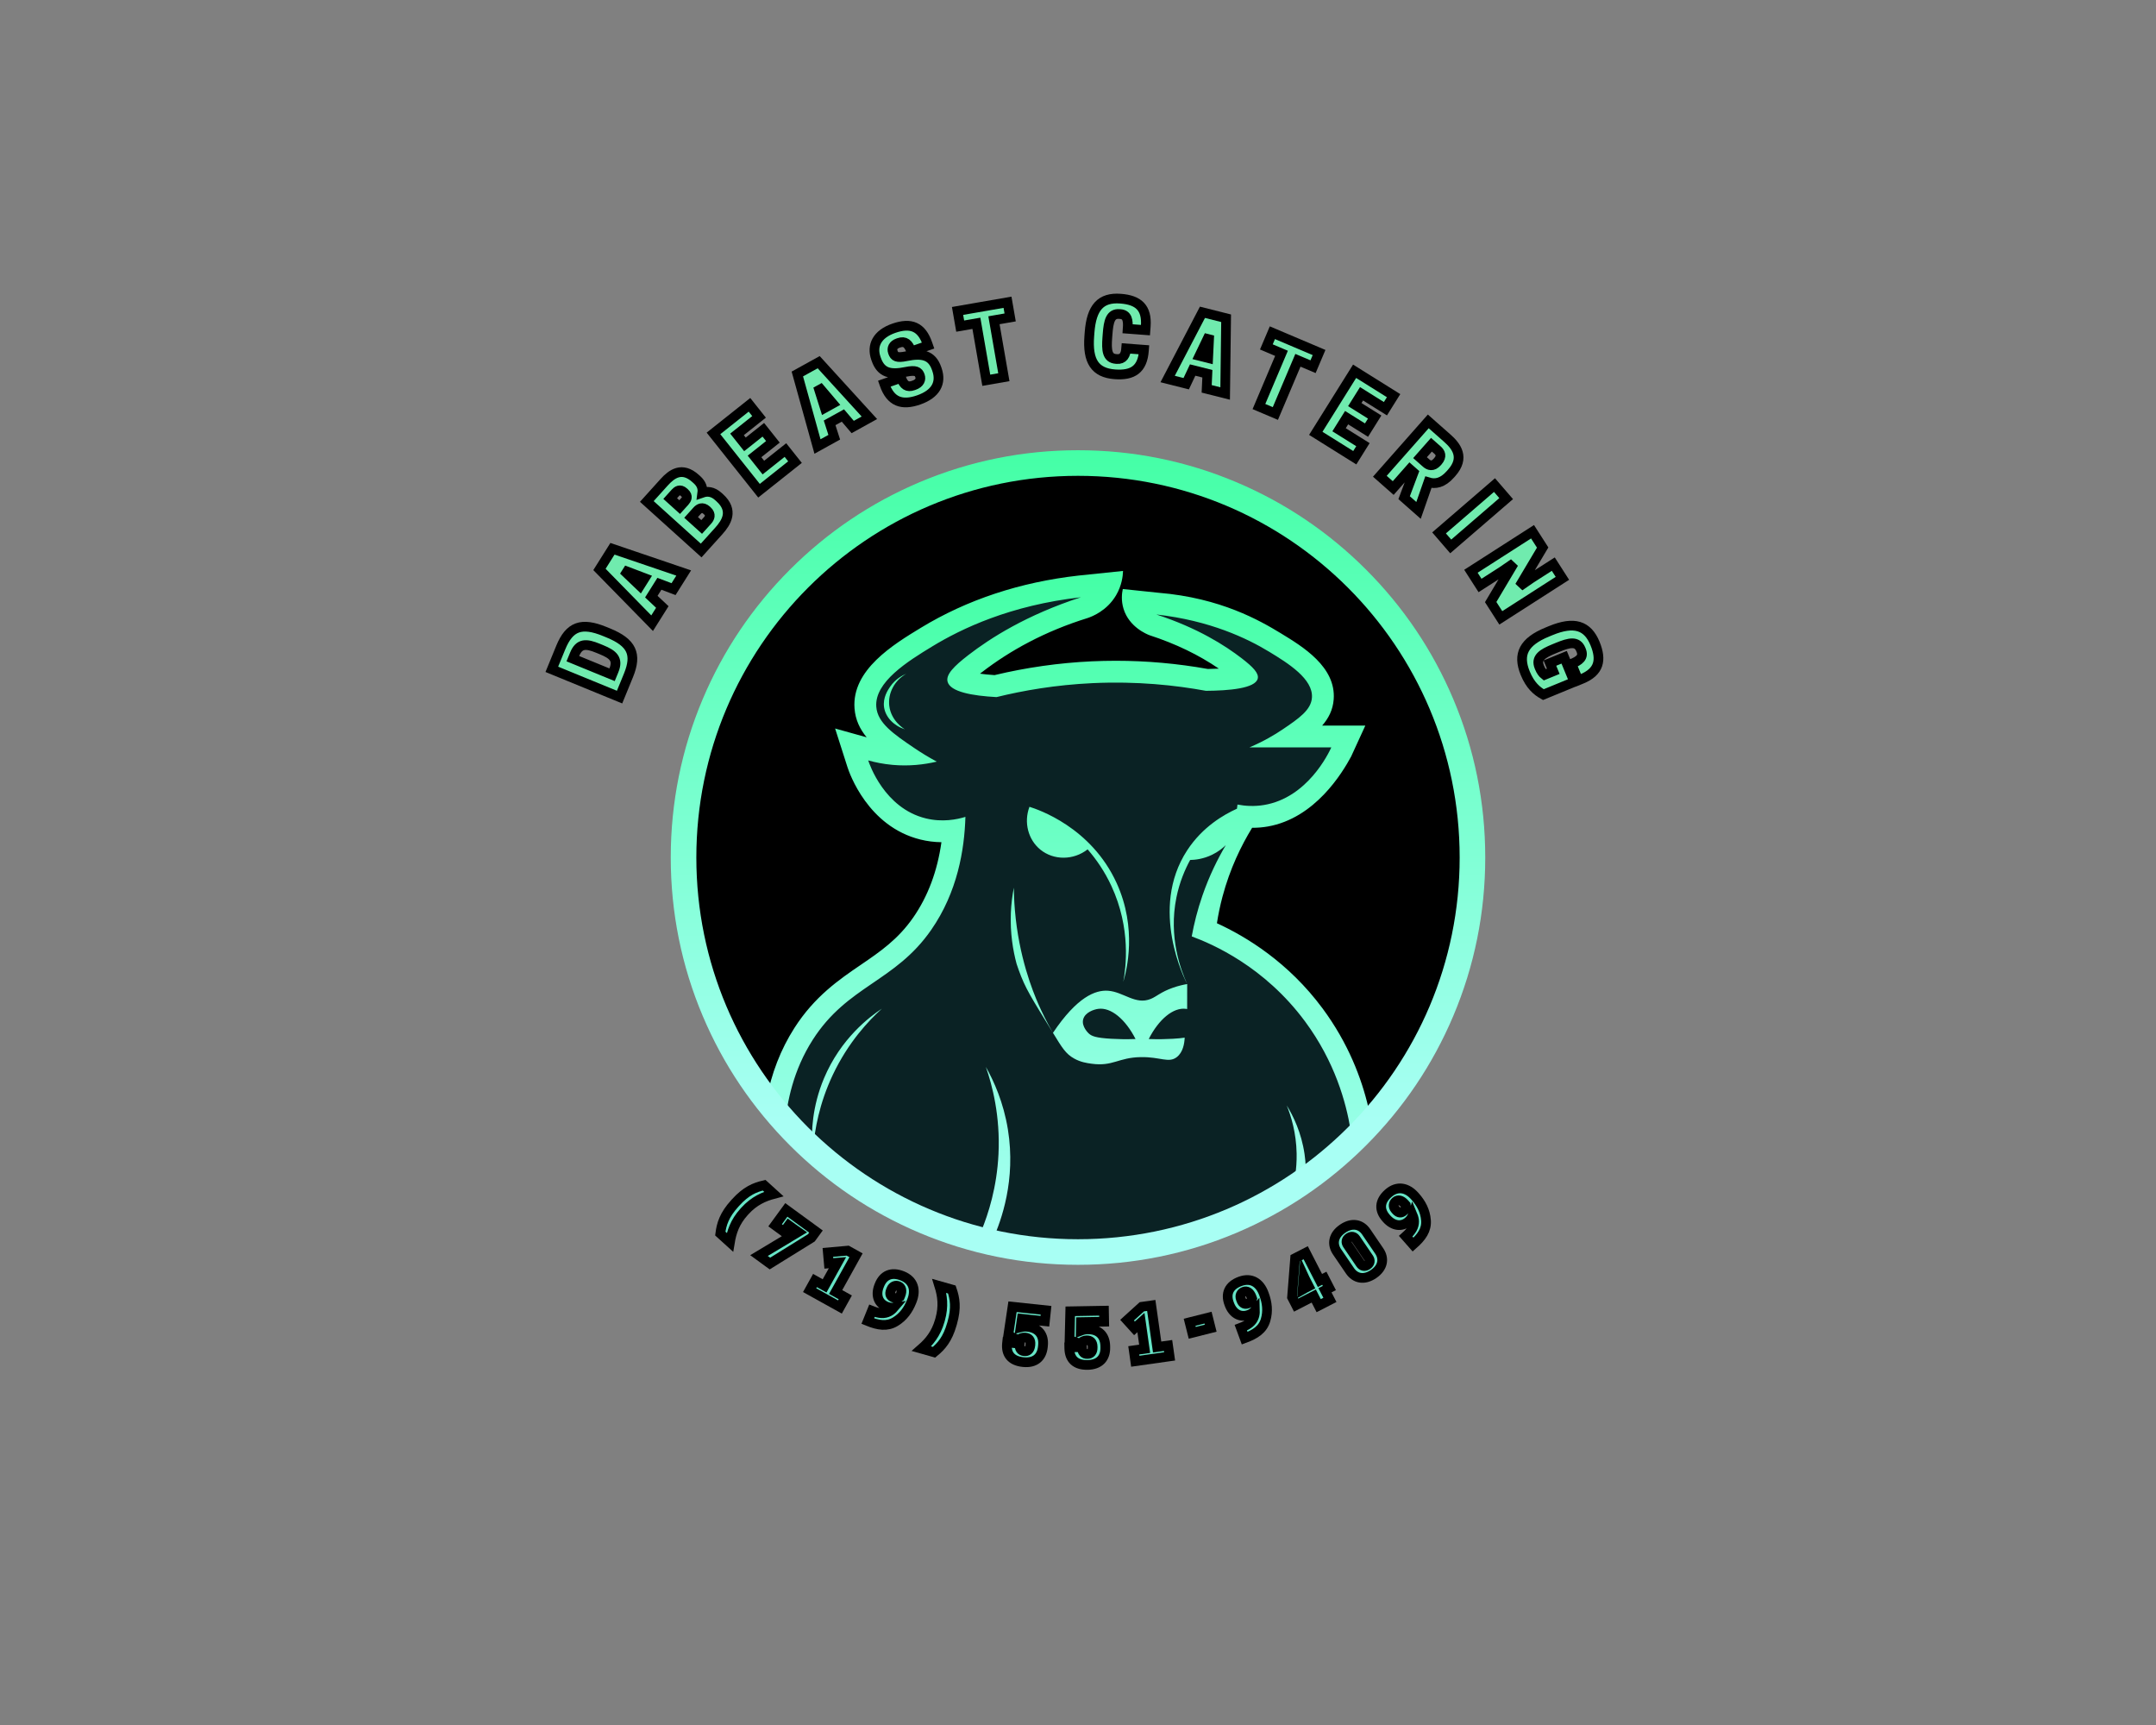 <?xml version="1.0" encoding="UTF-8" standalone="no" ?>
<!DOCTYPE svg PUBLIC "-//W3C//DTD SVG 1.1//EN" "http://www.w3.org/Graphics/SVG/1.1/DTD/svg11.dtd">
<svg xmlns="http://www.w3.org/2000/svg" xmlns:xlink="http://www.w3.org/1999/xlink" version="1.1" width="1280" height="1024" viewBox="0 0 1280 1024" xml:space="preserve">
<rect x="0" y="0" width="1280" height="1024" fill="#808080" stroke="none"/>
<desc>Created with Fabric.js 5.3.0</desc>
<defs>
</defs>
<g transform="matrix(1 0 0 1 640 512)" id="background-logo"  >
<rect style="stroke: none; stroke-width: 0; stroke-dasharray: none; stroke-linecap: butt; stroke-dashoffset: 0; stroke-linejoin: miter; stroke-miterlimit: 4; fill: rgb(255,255,255); fill-opacity: 0; fill-rule: nonzero; opacity: 1;"  paint-order="stroke"  x="-640" y="-512" rx="0" ry="0" width="1280" height="1024" />
</g>
<g transform="matrix(1.921 0 0 1.921 640 509.046)" id="logo-logo"  >
<g style=""  paint-order="stroke"   >
		<g transform="matrix(0.707 0 0 0.707 0 -18.749)"  >
<path style="stroke: none; stroke-width: 1; stroke-dasharray: none; stroke-linecap: butt; stroke-dashoffset: 0; stroke-linejoin: miter; stroke-miterlimit: 4; fill: rgb(0,0,0); fill-rule: nonzero; opacity: 1;"  paint-order="stroke"  transform=" translate(-536.556, -490.762)" d="M 411.043 602.277 C 416.527 592.375 423.223 586.279 435.298 575.468 C 448.083 564.022 451.83 562.706 457.596 557.34 C 466.47 549.082 476.846 534.282 480.574 505.766 C 473.663 506.788 468.402 505.672 465.085 504.574 C 451 499.913 440.977 485.327 438.362 467.298 C 443.298 468.206 448.234 469.113 453.17 470.021 C 450.697 467.43 446.616 462.366 445.511 455.213 C 443.898 444.775 449.62 436.362 452.66 431.894 C 463.498 415.958 498.647 402.51 545.596 397.511 C 544.831 399.908 543.419 403.3 540.66 406.532 C 532.875 415.649 521.943 414.619 510.702 419.298 C 504.032 422.074 495.467 427.603 487.383 439.723 C 491.014 440.745 494.645 441.766 498.277 442.787 C 525.655 434.731 544.228 435.412 556.489 437.851 C 561.782 438.904 576.027 442.298 594.106 439.213 C 599.165 438.349 603.268 437.193 606.021 436.319 C 604.757 435.334 602.372 433.536 599.213 431.553 C 584.135 422.091 574.109 422.667 567.553 413.511 C 566.556 412.118 565.016 409.63 563.979 405.851 C 579.265 405.757 591.348 408.583 599.383 411.128 C 604.121 412.628 631.046 421.503 641.085 440.234 C 643.69 445.095 644.088 448.623 643.298 451.638 C 641.471 458.61 633.609 461.629 632.064 462.191 C 638.589 462.702 645.113 463.213 651.638 463.723 C 650.985 467.963 649.218 475.351 643.766 482.532 C 633.1 496.581 616.828 498.649 613.511 499 C 609.449 504.2 604.818 511.092 600.745 519.723 C 595.701 530.412 593.199 540.198 591.894 547.638 C 599.815 551.229 608.638 556.236 617.426 563.298 C 647.714 587.64 658.049 620.713 661.72 636.452 C 691.101 605.509 709.131 563.684 709.131 517.646 C 709.131 422.336 631.866 345.072 536.556 345.072 C 441.246 345.072 363.982 422.336 363.982 517.646 C 363.982 559.133 378.625 597.196 403.019 626.96 C 404.606 615.406 408.311 607.207 411.043 602.277 z" stroke-linecap="round" />
</g>
		<g transform="matrix(0.707 0 0 0.707 -3.257 18.642)"  >
<path style="stroke: none; stroke-width: 1; stroke-dasharray: none; stroke-linecap: butt; stroke-dashoffset: 0; stroke-linejoin: miter; stroke-miterlimit: 4; fill: rgb(10,34,36); fill-rule: nonzero; opacity: 1;"  paint-order="stroke"  transform=" translate(-531.952, -543.626)" d="M 402.25 630.1 C 403.511 616.731 407.682 607.418 410.675 602.015 C 416.16 592.114 422.855 586.017 434.931 575.206 C 447.716 563.76 451.463 562.444 457.229 557.079 C 466.103 548.82 476.479 534.02 480.207 505.504 C 473.296 506.526 468.035 505.41 464.718 504.313 C 450.632 499.651 440.61 485.065 437.994 467.036 C 442.931 467.944 447.867 468.852 452.803 469.76 C 450.33 467.168 446.249 462.105 445.143 454.951 C 443.531 444.514 449.253 436.1 452.292 431.632 C 463.131 415.697 498.28 402.248 545.229 397.249 C 544.463 399.646 543.052 403.038 540.292 406.27 C 532.508 415.388 521.576 414.357 510.335 419.036 C 503.665 421.812 495.1 427.342 487.016 439.462 C 490.647 440.483 494.278 441.504 497.909 442.526 C 525.287 434.469 543.86 435.15 556.122 437.589 C 561.414 438.642 575.66 442.037 593.739 438.951 C 598.798 438.088 602.901 436.931 605.654 436.057 C 604.39 435.072 602.005 433.274 598.846 431.291 C 583.768 421.829 573.742 422.406 567.186 413.249 C 566.189 411.856 564.649 409.368 563.611 405.589 C 578.898 405.495 590.981 408.321 599.016 410.866 C 603.754 412.367 630.679 421.242 640.718 439.972 C 643.323 444.833 643.721 448.361 642.931 451.377 C 641.103 458.348 633.242 461.367 631.697 461.93 C 638.221 462.44 644.746 462.951 651.271 463.462 C 650.618 467.701 648.851 475.089 643.399 482.27 C 632.733 496.319 616.461 498.387 613.143 498.738 C 609.082 503.938 604.45 510.831 600.377 519.462 C 595.333 530.151 592.831 539.936 591.526 547.377 C 599.448 550.967 608.271 555.974 617.058 563.036 C 648.214 588.076 658.26 622.358 661.654 637.504 C 651.549 647.516 609.359 687.021 543.186 689.845 C 461.507 693.33 409.53 638.102 402.25 630.1 z" stroke-linecap="round" />
</g>
		<g transform="matrix(0.707 0 0 0.707 -3.257 15.004)"  >
<linearGradient id="SVGID_10_3_1618954" gradientUnits="userSpaceOnUse" gradientTransform="matrix(1 0 0 1 400.366 392.001)"  x1="131.586" y1="0" x2="131.586" y2="292.961">
<stop offset="0%" style="stop-color:rgb(68,255,166);stop-opacity: 1"/>
<stop offset="100%" style="stop-color:rgb(168,255,244);stop-opacity: 1"/>
</linearGradient>
<path style="stroke: none; stroke-width: 1; stroke-dasharray: none; stroke-linecap: butt; stroke-dashoffset: 0; stroke-linejoin: miter; stroke-miterlimit: 4; fill: url(#SVGID_10_3_1618954); fill-rule: nonzero; opacity: 1;"  paint-order="stroke"  transform=" translate(-531.952, -538.482)" d="M 568.372 579.056 C 561.645 581.823 556.449 575.944 549.645 575.484 C 544.144 575.112 536.166 578.18 525.614 593.886 C 529.628 600.443 531.205 603.091 534.923 605.144 C 537.759 606.71 540.309 607.084 542.462 607.38 C 551.903 608.676 554.09 604.656 564.042 604.495 C 572.602 604.356 576.174 607.245 579.739 604.495 C 582.457 602.397 583.069 598.642 583.195 595.991 C 581.897 596.192 580.229 596.356 578.032 596.484 C 575.423 596.636 571.817 596.752 567.478 596.592 C 571.857 587.991 578.22 582.624 583.811 583.408 C 583.952 583.428 584.111 583.457 584.274 583.488 C 584.277 579.846 584.281 576.204 584.285 572.561 C 582.797 572.813 580.582 573.278 578.007 574.185 C 572.736 576.042 571.004 577.974 568.372 579.056 z M 551.161 596.484 C 544.241 596.081 542.534 595.323 541.256 594.157 C 541.126 594.038 537.988 591.111 538.82 587.987 C 539.642 584.901 543.53 583.668 545.382 583.408 C 550.973 582.624 557.336 587.991 561.715 596.592 C 557.376 596.752 553.77 596.636 551.161 596.484 z M 420.361 644.205 C 419.951 637.311 420.334 626.159 425.483 613.859 C 432.849 596.264 445.584 586.801 450.814 583.332 C 445.093 588.521 436.142 597.947 429.38 612.235 C 423.414 624.842 421.46 636.355 420.818 644.212 C 420.665 644.206 420.513 644.207 420.361 644.205 z M 519.335 581.546 C 520.704 584.652 522.744 588.939 525.614 593.886 C 516.124 578.386 513.549 574.597 510.596 566.308 C 510.106 564.933 509.771 563.9 509.701 563.685 C 508.182 558.021 506.846 550.426 507.212 541.494 C 507.379 537.412 507.874 533.709 508.511 530.452 C 508.532 532.724 508.624 536.126 508.969 540.239 C 510.689 560.704 516.768 575.718 519.335 581.546 z M 515.337 495.091 C 519.107 496.275 542.281 503.981 553.434 528.395 C 562.558 548.368 557.789 566.72 556.357 571.587 C 557.507 565.365 559.801 548.315 551.161 529.694 C 548.227 523.371 544.593 518.086 540.761 513.692 C 534.566 518.535 525.899 518.532 520.099 513.805 C 514.762 509.456 512.782 501.873 515.337 495.091 z M 499.477 683.857 C 499.693 683.901 499.918 683.945 500.138 683.99 C 499.662 684.177 499.186 684.362 498.712 684.553 C 498.405 684.677 498.107 684.816 497.815 684.963 C 495.852 684.594 493.898 684.189 491.95 683.754 C 492.319 682.511 492.63 681.25 492.892 679.969 C 493.371 680.105 493.855 680.246 494.33 680.377 C 497.381 672.955 501.091 661.429 501.799 646.928 C 502.615 630.205 499.082 616.816 496.278 608.771 C 499.783 614.978 503.99 624.25 505.913 636.103 C 509.506 658.26 502.945 676.041 499.477 683.857 z M 655.659 636.039 C 653.759 624.439 648.898 606.588 635.812 588.907 C 618.033 564.886 595.376 555.108 586.275 551.735 C 587.29 546.165 588.776 540.179 590.942 533.916 C 593.979 525.134 597.667 517.759 601.172 511.833 C 599.882 513.092 597.904 514.73 595.164 516.055 C 591.258 517.944 587.679 518.29 585.584 518.328 C 583.322 522.476 580.944 527.987 579.576 534.728 C 576.054 552.089 581.5 566.435 584.285 572.561 C 583.529 571.145 567.439 539.857 584.285 514.107 C 591.067 503.74 600.459 498.44 606.043 495.921 C 606.126 495.338 606.203 494.732 606.276 494.11 C 609.671 494.759 613.618 495.011 617.896 494.297 C 636.833 491.135 646.053 471.817 647.286 469.129 L 611.482 469.129 C 617.676 466.502 622.483 463.644 625.961 461.297 C 633.194 456.416 638.411 452.792 638.818 447.429 C 639.44 439.226 628.398 432.341 620.183 427.35 C 610.477 421.452 594.277 413.68 570.78 411.027 C 588.959 416.945 600.911 424.621 608.193 430.239 C 613.036 433.975 615.695 436.709 615.127 439.051 C 614.077 443.38 602.484 444.325 592.493 444.397 C 579.258 441.965 562.403 440.129 542.934 441.038 C 526.665 441.798 512.502 444.291 500.946 447.139 C 490.404 446.572 480.627 444.855 479.534 440.349 C 478.787 437.27 482.283 433.675 488.651 428.762 C 498.226 421.376 513.941 411.282 537.846 403.5 C 506.949 406.99 485.648 417.209 472.886 424.964 C 462.084 431.527 447.565 440.579 448.383 451.366 C 448.918 458.417 455.777 463.183 465.288 469.6 C 467.89 471.356 471.065 473.33 474.809 475.342 C 469.24 476.655 462.699 477.415 455.468 476.76 C 451.538 476.405 447.986 475.684 444.86 474.812 C 445.361 476.376 451.881 495.685 469.974 500.142 C 477.296 501.946 483.676 500.619 487.348 499.493 C 486.908 513.942 483.873 532.32 472.409 548.855 C 456.579 571.688 435.837 573.115 420.612 596.917 C 412.029 610.337 409.368 624.198 408.518 633.925 C 406.119 631.081 403.877 628.104 401.847 624.958 C 401.424 624.303 400.922 623.72 400.366 623.207 C 402.511 611.663 406.593 601.13 412.576 591.777 C 421.446 577.909 432.18 570.592 441.649 564.137 C 449.994 558.448 457.876 553.074 464.57 543.419 C 470.97 534.188 475.087 523.172 476.861 510.566 C 473.754 510.529 470.672 510.139 467.692 509.405 C 444.714 503.744 436.621 480.367 435.775 477.72 L 430.382 460.868 L 444.172 464.716 C 441.228 461.154 439.25 457.086 438.871 452.087 C 437.593 435.245 455.851 424.152 467.932 416.811 C 488.072 404.573 511.235 396.906 536.776 394.021 C 543.266 393.348 549.758 392.674 556.248 392.001 C 556.178 394.191 555.737 398.316 553.217 402.61 C 549.193 409.467 542.698 411.928 540.799 412.571 C 522.021 418.394 506.85 426.781 494.478 436.315 C 494.215 436.518 493.964 436.713 493.724 436.902 C 495.417 437.142 497.509 437.364 500.083 437.532 C 513.987 434.199 528.247 432.174 542.489 431.509 C 546 431.345 549.562 431.262 553.076 431.262 C 566.519 431.262 580.047 432.468 593.305 434.849 C 595.108 434.826 596.703 434.772 598.117 434.699 C 589.403 428.715 579.239 423.813 567.827 420.097 C 566.696 419.668 558.94 416.58 556.465 408.563 C 555.346 404.938 555.747 401.732 556.14 399.903 C 561.377 400.451 566.614 400.999 571.85 401.547 C 598.942 403.79 616.174 413.751 625.137 419.197 C 634.802 425.07 649.407 433.945 648.33 448.151 C 647.979 452.77 646.052 456.444 643.295 459.589 L 662.158 459.589 L 655.957 473.107 C 652.17 480.133 640.228 500.099 619.468 503.706 C 617.378 504.069 615.112 504.282 612.674 504.267 C 607.957 511.961 602.995 522.039 599.711 534.403 C 598.634 538.455 597.85 542.331 597.285 545.978 C 610.226 551.9 628.607 563.137 643.479 583.232 C 654.632 598.3 660.508 613.653 663.538 626.713 C 663.426 626.836 662.724 628.273 662.578 628.502 C 662.392 628.803 662.189 629.093 661.983 629.381 C 661.934 629.438 661.863 629.524 661.763 629.646 C 660.497 631.153 659.087 632.533 657.702 633.929 C 657.015 634.622 656.331 635.325 655.659 636.039 z M 631.519 656.154 C 631.935 653.315 632.198 650.117 632.131 646.604 C 631.958 637.509 629.686 630.245 627.801 625.603 C 630.589 630.137 634.211 637.404 635.595 646.928 C 635.872 648.83 636.029 650.643 636.105 652.364 C 634.739 653.785 633.188 655.023 631.519 656.154 z M 454.061 450.943 C 454.832 457.458 460.221 460.83 460.912 461.246 C 456.049 459.658 452.436 455.963 451.788 451.593 C 451.167 447.402 453.48 443.996 454.386 442.662 C 456.803 439.103 460.063 437.53 461.488 436.943 C 456.336 439.875 453.408 445.421 454.061 450.943 z" stroke-linecap="round" />
</g>
		<g transform="matrix(0.707 0 0 0.707 0 0)"  >
<linearGradient id="SVGID_10_3_1618955" gradientUnits="userSpaceOnUse" gradientTransform="matrix(1 0 0 1 358.535 339.249)"  x1="131.586" y1="0" x2="131.586" y2="292.961">
<stop offset="0%" style="stop-color:rgb(68,255,166);stop-opacity: 1"/>
<stop offset="100%" style="stop-color:rgb(168,255,244);stop-opacity: 1"/>
</linearGradient>
<path style="stroke: none; stroke-width: 1; stroke-dasharray: none; stroke-linecap: butt; stroke-dashoffset: 0; stroke-linejoin: miter; stroke-miterlimit: 4; fill: url(#SVGID_10_3_1618955); fill-rule: nonzero; opacity: 1;"  paint-order="stroke"  transform=" translate(-536.556, -517.269)" d="M 536.556 350.434 C 628.697 350.434 703.392 425.128 703.392 517.269 C 703.392 609.41 628.697 684.105 536.556 684.105 C 444.415 684.105 369.72 609.41 369.72 517.269 C 369.72 425.129 444.415 350.434 536.556 350.434 M 536.556 339.249 C 512.528 339.249 489.213 343.957 467.259 353.243 C 446.059 362.21 427.022 375.044 410.676 391.39 C 394.331 407.735 381.496 426.772 372.53 447.972 C 363.244 469.927 358.535 493.242 358.535 517.269 C 358.535 541.297 363.244 564.612 372.53 586.567 C 381.496 607.766 394.331 626.804 410.676 643.149 C 427.022 659.495 446.059 672.329 467.259 681.296 C 489.213 690.582 512.528 695.29 536.556 695.29 C 560.584 695.29 583.899 690.582 605.853 681.296 C 627.053 672.329 646.09 659.495 662.436 643.149 C 678.781 626.804 691.616 607.766 700.583 586.567 C 709.869 564.612 714.577 541.297 714.577 517.269 C 714.577 493.242 709.869 469.927 700.583 447.972 C 691.616 426.772 678.781 407.735 662.436 391.39 C 646.09 375.044 627.053 362.21 605.853 353.243 C 583.899 343.957 560.584 339.249 536.556 339.249 L 536.556 339.249 z" stroke-linecap="round" />
</g>
</g>
</g>
<g transform="matrix(0.729 -1.778 1.778 0.729 353.925 390.444)" id="text-logo-0"  >
<g style=""  paint-order="stroke"   >
		<g transform="matrix(1 0 0 1 0 0)" id="text-logo-0-path-0"  >
<path style="stroke: rgb(0,0,0); stroke-width: 3; stroke-dasharray: none; stroke-linecap: butt; stroke-dashoffset: 0; stroke-linejoin: miter; stroke-miterlimit: 4; fill: rgb(112,235,174); fill-rule: nonzero; opacity: 1;"  paint-order="stroke"  transform=" translate(-9.96, 11.31)" d="M 18.47 -10.73 L 18.47 -11.89 C 18.47 -19.72 15.81 -22.62 8.7 -22.62 L 1.45 -22.62 L 1.45 0 L 8.7 0 C 15.81 0 18.47 -2.9 18.47 -10.73 Z M 6.96 -4.76 L 6.96 -17.86 L 8.41 -17.86 C 12.18 -17.86 12.88 -15.81 12.88 -11.89 L 12.88 -10.73 C 12.88 -6.82 12.18 -4.76 8.41 -4.76 Z" stroke-linecap="round" />
</g>
</g>
</g>
<g transform="matrix(1.023 -1.626 1.626 1.023 378.141 343.476)" id="text-logo-1"  >
<g style=""  paint-order="stroke"   >
		<g transform="matrix(1 0 0 1 0 0)" id="text-logo-1-path-0"  >
<path style="stroke: rgb(0,0,0); stroke-width: 3; stroke-dasharray: none; stroke-linecap: butt; stroke-dashoffset: 0; stroke-linejoin: miter; stroke-miterlimit: 4; fill: rgb(112,235,174); fill-rule: nonzero; opacity: 1;"  paint-order="stroke"  transform=" translate(-9.425, 11.31)" d="M 5.66 -22.62 L 0.26 0 L 6.18 0 L 7.08 -4.58 L 11.77 -4.58 L 12.7 0 L 18.59 0 L 13.2 -22.62 Z M 9.43 -16.24 L 10.82 -9.34 L 8.03 -9.34 Z" stroke-linecap="round" />
</g>
</g>
</g>
<g transform="matrix(1.287 -1.426 1.426 1.287 410.406 300.863)" id="text-logo-2"  >
<g style=""  paint-order="stroke"   >
		<g transform="matrix(1 0 0 1 0 0)" id="text-logo-2-path-0"  >
<path style="stroke: rgb(0,0,0); stroke-width: 3; stroke-dasharray: none; stroke-linecap: butt; stroke-dashoffset: 0; stroke-linejoin: miter; stroke-miterlimit: 4; fill: rgb(112,235,174); fill-rule: nonzero; opacity: 1;"  paint-order="stroke"  transform=" translate(-9.425, 11.31)" d="M 1.45 -22.62 L 1.45 0 L 9.57 0 C 13.17 0 17.4 -0.78 17.4 -6.67 L 17.4 -7.25 C 17.4 -9.54 16.39 -10.9 14.94 -11.69 C 16.07 -12.47 16.82 -13.69 16.82 -15.6 L 16.82 -16.18 C 16.82 -21.87 12.88 -22.62 9.43 -22.62 Z M 9.71 -9.16 C 10.61 -9.16 11.83 -8.85 11.83 -7.08 L 11.83 -6.84 C 11.83 -5.08 10.61 -4.76 9.71 -4.76 L 6.96 -4.76 L 6.96 -9.16 Z M 9.34 -17.86 C 10.15 -17.86 11.25 -17.63 11.25 -16.07 L 11.25 -15.72 C 11.25 -14.15 10.15 -13.92 9.34 -13.92 L 6.96 -13.92 L 6.96 -17.86 Z" stroke-linecap="round" />
</g>
</g>
</g>
<g transform="matrix(1.504 -1.195 1.195 1.504 447.79 265.804)" id="text-logo-3"  >
<g style=""  paint-order="stroke"   >
		<g transform="matrix(1 0 0 1 0 0)" id="text-logo-3-path-0"  >
<path style="stroke: rgb(0,0,0); stroke-width: 3; stroke-dasharray: none; stroke-linecap: butt; stroke-dashoffset: 0; stroke-linejoin: miter; stroke-miterlimit: 4; fill: rgb(112,235,174); fill-rule: nonzero; opacity: 1;"  paint-order="stroke"  transform=" translate(-8.555, 11.31)" d="M 1.45 -22.62 L 1.45 0 L 15.66 0 L 15.66 -4.76 L 6.96 -4.76 L 6.96 -9.16 L 14.21 -9.16 L 14.21 -13.92 L 6.96 -13.92 L 6.96 -17.86 L 15.66 -17.86 L 15.66 -22.62 Z" stroke-linecap="round" />
</g>
</g>
</g>
<g transform="matrix(1.681 -0.93 0.93 1.681 490.223 237.52)" id="text-logo-4"  >
<g style=""  paint-order="stroke"   >
		<g transform="matrix(1 0 0 1 0 0)" id="text-logo-4-path-0"  >
<path style="stroke: rgb(0,0,0); stroke-width: 3; stroke-dasharray: none; stroke-linecap: butt; stroke-dashoffset: 0; stroke-linejoin: miter; stroke-miterlimit: 4; fill: rgb(112,235,174); fill-rule: nonzero; opacity: 1;"  paint-order="stroke"  transform=" translate(-9.425, 11.31)" d="M 5.66 -22.62 L 0.26 0 L 6.18 0 L 7.08 -4.58 L 11.77 -4.58 L 12.7 0 L 18.59 0 L 13.2 -22.62 Z M 9.43 -16.24 L 10.82 -9.34 L 8.03 -9.34 Z" stroke-linecap="round" />
</g>
</g>
</g>
<g transform="matrix(1.814 -0.633 0.633 1.814 538.025 216.137)" id="text-logo-5"  >
<g style=""  paint-order="stroke"   >
		<g transform="matrix(1 0 0 1 0 0)" id="text-logo-5-path-0"  >
<path style="stroke: rgb(0,0,0); stroke-width: 3; stroke-dasharray: none; stroke-linecap: butt; stroke-dashoffset: 0; stroke-linejoin: miter; stroke-miterlimit: 4; fill: rgb(112,235,174); fill-rule: nonzero; opacity: 1;"  paint-order="stroke"  transform=" translate(-9.28, 11.31)" d="M 8.44 -9.08 C 11.48 -8.67 12.09 -7.89 12.09 -6.58 L 12.09 -6.47 C 12.09 -5.37 11.31 -4.35 9.43 -4.35 L 9.13 -4.35 C 7.25 -4.35 6.38 -5.34 6.38 -7.83 L 0.87 -7.83 L 0.87 -7.57 C 0.87 -1.89 3.77 0.41 9.28 0.41 C 14.82 0.41 17.69 -2.18 17.69 -6.61 L 17.69 -6.93 C 17.69 -11.37 15.05 -12.93 10.12 -13.6 C 7.08 -14.01 6.61 -14.7 6.61 -16.1 L 6.61 -16.21 C 6.61 -17.37 7.4 -18.27 8.99 -18.27 L 9.28 -18.27 C 11.31 -18.27 12.04 -17.05 12.04 -14.5 L 17.55 -14.5 L 17.55 -15.11 C 17.55 -20.59 14.99 -23.03 9.28 -23.03 C 3.83 -23.03 1.02 -20.27 1.02 -16.07 L 1.02 -15.75 C 1.02 -11.31 3.51 -9.74 8.44 -9.08 Z" stroke-linecap="round" />
</g>
</g>
</g>
<g transform="matrix(1.893 -0.329 0.329 1.893 587.045 203.413)" id="text-logo-6"  >
<g style=""  paint-order="stroke"   >
		<g transform="matrix(1 0 0 1 0 0)" id="text-logo-6-path-0"  >
<path style="stroke: rgb(0,0,0); stroke-width: 3; stroke-dasharray: none; stroke-linecap: butt; stroke-dashoffset: 0; stroke-linejoin: miter; stroke-miterlimit: 4; fill: rgb(112,235,174); fill-rule: nonzero; opacity: 1;"  paint-order="stroke"  transform=" translate(-8.265, 11.31)" d="M 11.02 -17.86 L 16.1 -17.86 L 16.1 -22.62 L 0.43 -22.62 L 0.43 -17.86 L 5.51 -17.86 L 5.51 0 L 11.02 0 Z" stroke-linecap="round" />
</g>
</g>
</g>
<g transform="matrix(1.918 -0.102 0.102 1.918 630.351 220.688)" id="text-logo-7"  >
<g style=""  paint-order="stroke"   >
		<g transform="matrix(1 0 0 1 0 0)" id="text-logo-7-path-0"  >
<path style="stroke: rgb(0,0,0); stroke-width: 3; stroke-dasharray: none; stroke-linecap: butt; stroke-dashoffset: 0; stroke-linejoin: miter; stroke-miterlimit: 4; fill: rgb(112,235,174); fill-rule: nonzero; opacity: 1;"  paint-order="stroke"  transform=" translate(0, 0)" d="" stroke-linecap="round" />
</g>
</g>
</g>
<g transform="matrix(1.916 0.145 -0.145 1.916 663.227 199.721)" id="text-logo-8"  >
<g style=""  paint-order="stroke"   >
		<g transform="matrix(1 0 0 1 0 0)" id="text-logo-8-path-0"  >
<path style="stroke: rgb(0,0,0); stroke-width: 3; stroke-dasharray: none; stroke-linecap: butt; stroke-dashoffset: 0; stroke-linejoin: miter; stroke-miterlimit: 4; fill: rgb(112,235,174); fill-rule: nonzero; opacity: 1;"  paint-order="stroke"  transform=" translate(-9.545, 11.31)" d="M 6.55 -10.73 L 6.55 -11.89 C 6.55 -15.81 6.96 -18.27 9.71 -18.27 L 10.01 -18.27 C 12.18 -18.27 12.62 -16.53 12.62 -13.92 L 18.13 -13.92 L 18.13 -15.05 C 18.13 -20.88 15.25 -23.03 9.71 -23.03 C 3.63 -23.03 0.96 -19.72 0.96 -11.89 L 0.96 -10.73 C 0.96 -2.9 3.63 0.41 9.71 0.41 C 15.25 0.41 18.13 -1.74 18.13 -7.57 L 18.13 -7.83 L 12.62 -7.83 C 12.62 -5.8 11.95 -4.35 10.01 -4.35 L 9.71 -4.35 C 6.96 -4.35 6.55 -6.82 6.55 -10.73 Z" stroke-linecap="round" />
</g>
</g>
</g>
<g transform="matrix(1.863 0.469 -0.469 1.863 715.594 208.221)" id="text-logo-9"  >
<g style=""  paint-order="stroke"   >
		<g transform="matrix(1 0 0 1 0 0)" id="text-logo-9-path-0"  >
<path style="stroke: rgb(0,0,0); stroke-width: 3; stroke-dasharray: none; stroke-linecap: butt; stroke-dashoffset: 0; stroke-linejoin: miter; stroke-miterlimit: 4; fill: rgb(112,235,174); fill-rule: nonzero; opacity: 1;"  paint-order="stroke"  transform=" translate(-9.425, 11.31)" d="M 5.66 -22.62 L 0.26 0 L 6.18 0 L 7.08 -4.58 L 11.77 -4.58 L 12.7 0 L 18.59 0 L 13.2 -22.62 Z M 9.43 -16.24 L 10.82 -9.34 L 8.03 -9.34 Z" stroke-linecap="round" />
</g>
</g>
</g>
<g transform="matrix(1.769 0.75 -0.75 1.769 760.778 223.393)" id="text-logo-10"  >
<g style=""  paint-order="stroke"   >
		<g transform="matrix(1 0 0 1 0 0)" id="text-logo-10-path-0"  >
<path style="stroke: rgb(0,0,0); stroke-width: 3; stroke-dasharray: none; stroke-linecap: butt; stroke-dashoffset: 0; stroke-linejoin: miter; stroke-miterlimit: 4; fill: rgb(112,235,174); fill-rule: nonzero; opacity: 1;"  paint-order="stroke"  transform=" translate(-8.265, 11.31)" d="M 11.02 -17.86 L 16.1 -17.86 L 16.1 -22.62 L 0.43 -22.62 L 0.43 -17.86 L 5.51 -17.86 L 5.51 0 L 11.02 0 Z" stroke-linecap="round" />
</g>
</g>
</g>
<g transform="matrix(1.629 1.019 -1.019 1.629 804.266 246.055)" id="text-logo-11"  >
<g style=""  paint-order="stroke"   >
		<g transform="matrix(1 0 0 1 0 0)" id="text-logo-11-path-0"  >
<path style="stroke: rgb(0,0,0); stroke-width: 3; stroke-dasharray: none; stroke-linecap: butt; stroke-dashoffset: 0; stroke-linejoin: miter; stroke-miterlimit: 4; fill: rgb(112,235,174); fill-rule: nonzero; opacity: 1;"  paint-order="stroke"  transform=" translate(-8.555, 11.31)" d="M 1.45 -22.62 L 1.45 0 L 15.66 0 L 15.66 -4.76 L 6.96 -4.76 L 6.96 -9.16 L 14.21 -9.16 L 14.21 -13.92 L 6.96 -13.92 L 6.96 -17.86 L 15.66 -17.86 L 15.66 -22.62 Z" stroke-linecap="round" />
</g>
</g>
</g>
<g transform="matrix(1.44 1.271 -1.271 1.44 845.062 276.564)" id="text-logo-12"  >
<g style=""  paint-order="stroke"   >
		<g transform="matrix(1 0 0 1 0 0)" id="text-logo-12-path-0"  >
<path style="stroke: rgb(0,0,0); stroke-width: 3; stroke-dasharray: none; stroke-linecap: butt; stroke-dashoffset: 0; stroke-linejoin: miter; stroke-miterlimit: 4; fill: rgb(112,235,174); fill-rule: nonzero; opacity: 1;"  paint-order="stroke"  transform=" translate(-9.425, 11.31)" d="M 6.96 -7.77 L 8.5 -7.77 L 11.46 0 L 17.4 0 L 13.92 -8.53 C 15.92 -9.43 17.4 -11.22 17.4 -14.91 L 17.4 -15.49 C 17.4 -21.75 13.08 -22.62 9.25 -22.62 L 1.45 -22.62 L 1.45 0 L 6.96 0 Z M 6.96 -12.53 L 6.96 -17.86 L 9.48 -17.86 C 10.56 -17.86 11.83 -17.46 11.83 -15.31 L 11.83 -15.08 C 11.83 -12.93 10.56 -12.53 9.48 -12.53 Z" stroke-linecap="round" />
</g>
</g>
</g>
<g transform="matrix(1.255 1.455 -1.455 1.255 874.279 306.162)" id="text-logo-13"  >
<g style=""  paint-order="stroke"   >
		<g transform="matrix(1 0 0 1 0 0)" id="text-logo-13-path-0"  >
<path style="stroke: rgb(0,0,0); stroke-width: 3; stroke-dasharray: none; stroke-linecap: butt; stroke-dashoffset: 0; stroke-linejoin: miter; stroke-miterlimit: 4; fill: rgb(112,235,174); fill-rule: nonzero; opacity: 1;"  paint-order="stroke"  transform=" translate(-4.35, 11.31)" d="M 7.11 -22.62 L 1.59 -22.62 L 1.59 0 L 7.11 0 Z" stroke-linecap="round" />
</g>
</g>
</g>
<g transform="matrix(1.037 1.617 -1.617 1.037 900.433 341.216)" id="text-logo-14"  >
<g style=""  paint-order="stroke"   >
		<g transform="matrix(1 0 0 1 0 0)" id="text-logo-14-path-0"  >
<path style="stroke: rgb(0,0,0); stroke-width: 3; stroke-dasharray: none; stroke-linecap: butt; stroke-dashoffset: 0; stroke-linejoin: miter; stroke-miterlimit: 4; fill: rgb(112,235,174); fill-rule: nonzero; opacity: 1;"  paint-order="stroke"  transform=" translate(-10.005, 11.31)" d="M 18.56 -22.62 L 13.34 -22.62 L 13.34 -14.5 L 13.49 -10.15 L 7.25 -22.62 L 1.45 -22.62 L 1.45 0 L 6.67 0 L 6.67 -8.12 L 6.53 -12.47 L 12.76 0 L 18.56 0 Z" stroke-linecap="round" />
</g>
</g>
</g>
<g transform="matrix(0.73 1.777 -1.777 0.73 926.014 390.279)" id="text-logo-15"  >
<g style=""  paint-order="stroke"   >
		<g transform="matrix(1 0 0 1 0 0)" id="text-logo-15-path-0"  >
<path style="stroke: rgb(0,0,0); stroke-width: 3; stroke-dasharray: none; stroke-linecap: butt; stroke-dashoffset: 0; stroke-linejoin: miter; stroke-miterlimit: 4; fill: rgb(112,235,174); fill-rule: nonzero; opacity: 1;"  paint-order="stroke"  transform=" translate(-9.69, 11.31)" d="M 10.15 0.41 C 14.21 0.41 16.56 -0.81 18.39 -2.26 L 18.39 -12.59 L 10.15 -12.59 L 10.15 -7.83 L 12.88 -7.83 L 12.88 -4.93 C 12.21 -4.55 11.31 -4.35 10.29 -4.35 L 10.01 -4.35 C 6.96 -4.35 6.55 -6.82 6.55 -10.73 L 6.55 -11.89 C 6.55 -15.81 6.96 -18.27 9.86 -18.27 L 10.15 -18.27 C 12.47 -18.27 12.91 -16.53 12.91 -13.92 L 18.42 -13.92 L 18.42 -15.05 C 18.42 -20.88 15.4 -23.03 9.86 -23.03 C 3.77 -23.03 0.96 -19.72 0.96 -11.89 L 0.96 -10.73 C 0.96 -2.9 3.77 0.41 10.15 0.41 Z" stroke-linecap="round" />
</g>
</g>
</g>
<g transform="matrix(1.423 1.291 -1.291 1.423 441.406 718.618)" id="tagline-b92e7ba8-de3d-4537-bc02-16a142b9c637-logo-0"  >
<g style=""  paint-order="stroke"   >
		<g transform="matrix(1 0 0 1 0 0)" id="tagline-b92e7ba8-de3d-4537-bc02-16a142b9c637-logo-0-path-0"  >
<path style="stroke: rgb(0,0,0); stroke-width: 3; stroke-dasharray: none; stroke-linecap: butt; stroke-dashoffset: 0; stroke-linejoin: miter; stroke-miterlimit: 4; fill: rgb(102,228,198); fill-rule: nonzero; opacity: 1;"  paint-order="stroke"  transform=" translate(-4.215, 7.56)" d="M 0.74 -7.35 C 0.74 -2.52 2 0.11 3.68 2.52 L 7.69 2.52 C 5.99 -0.11 4.62 -3.15 4.62 -7.35 L 4.62 -7.77 C 4.62 -11.97 5.99 -15.02 7.69 -17.64 L 3.68 -17.64 C 2 -15.23 0.74 -12.6 0.74 -7.77 Z" stroke-linecap="round" />
</g>
</g>
</g>
<g transform="matrix(1.552 1.132 -1.132 1.552 466.366 737.36)" id="tagline-b92e7ba8-de3d-4537-bc02-16a142b9c637-logo-1"  >
<g style=""  paint-order="stroke"   >
		<g transform="matrix(1 0 0 1 0 0)" id="tagline-b92e7ba8-de3d-4537-bc02-16a142b9c637-logo-1-path-0"  >
<path style="stroke: rgb(0,0,0); stroke-width: 3; stroke-dasharray: none; stroke-linecap: butt; stroke-dashoffset: 0; stroke-linejoin: miter; stroke-miterlimit: 4; fill: rgb(102,228,198); fill-rule: nonzero; opacity: 1;"  paint-order="stroke"  transform=" translate(-6.3, 8.19)" d="M 0.63 -10.5 L 4.03 -10.5 L 4.03 -12.98 L 5.73 -12.98 L 7.62 -13.02 L 2.12 0 L 6.3 0 L 11.97 -13.97 L 11.97 -16.38 L 0.63 -16.38 Z" stroke-linecap="round" />
</g>
</g>
</g>
<g transform="matrix(1.68 0.933 -0.933 1.68 496.69 756.752)" id="tagline-b92e7ba8-de3d-4537-bc02-16a142b9c637-logo-2"  >
<g style=""  paint-order="stroke"   >
		<g transform="matrix(1 0 0 1 0 0)" id="tagline-b92e7ba8-de3d-4537-bc02-16a142b9c637-logo-2-path-0"  >
<path style="stroke: rgb(0,0,0); stroke-width: 3; stroke-dasharray: none; stroke-linecap: butt; stroke-dashoffset: 0; stroke-linejoin: miter; stroke-miterlimit: 4; fill: rgb(102,228,198); fill-rule: nonzero; opacity: 1;"  paint-order="stroke"  transform=" translate(-6.145, 8.19)" d="M 11.87 0 L 11.87 -3.4 L 8.46 -3.4 L 8.46 -16.38 L 5.52 -16.38 L 0.42 -12.92 L 2.33 -10.1 L 4.56 -11.59 L 4.56 -3.4 L 1.16 -3.4 L 1.16 0 Z" stroke-linecap="round" />
</g>
</g>
</g>
<g transform="matrix(1.781 0.719 -0.719 1.781 529.709 772.535)" id="tagline-b92e7ba8-de3d-4537-bc02-16a142b9c637-logo-3"  >
<g style=""  paint-order="stroke"   >
		<g transform="matrix(1 0 0 1 0 0)" id="tagline-b92e7ba8-de3d-4537-bc02-16a142b9c637-logo-3-path-0"  >
<path style="stroke: rgb(0,0,0); stroke-width: 3; stroke-dasharray: none; stroke-linecap: butt; stroke-dashoffset: 0; stroke-linejoin: miter; stroke-miterlimit: 4; fill: rgb(102,228,198); fill-rule: nonzero; opacity: 1;"  paint-order="stroke"  transform=" translate(-6.305, 8.19)" d="M 1.58 0.29 C 5.08 0.29 7.75 -0.32 9.55 -2.73 C 11.3 -5.06 11.87 -7.69 11.87 -10.29 L 11.87 -10.58 C 11.87 -14.18 10 -16.67 6.3 -16.67 C 2.54 -16.67 0.74 -14.6 0.74 -11.42 L 0.74 -11.21 C 0.74 -8.04 2.5 -6.05 5.23 -6.05 C 6.11 -6.05 6.85 -6.26 7.48 -6.62 C 7.25 -5.94 6.95 -5.36 6.55 -4.89 C 5.52 -3.68 4.07 -3.17 1.58 -3.15 Z M 6.26 -9.43 L 6.15 -9.43 C 5.31 -9.43 4.64 -9.87 4.64 -11.11 L 4.64 -11.53 C 4.64 -12.66 5.42 -13.27 6.24 -13.27 L 6.36 -13.27 C 7.25 -13.27 7.96 -12.5 7.96 -10.92 L 7.96 -10.35 C 7.54 -9.7 6.83 -9.43 6.26 -9.43 Z" stroke-linecap="round" />
</g>
</g>
</g>
<g transform="matrix(1.848 0.525 -0.525 1.848 558.808 783.817)" id="tagline-b92e7ba8-de3d-4537-bc02-16a142b9c637-logo-4"  >
<g style=""  paint-order="stroke"   >
		<g transform="matrix(1 0 0 1 0 0)" id="tagline-b92e7ba8-de3d-4537-bc02-16a142b9c637-logo-4-path-0"  >
<path style="stroke: rgb(0,0,0); stroke-width: 3; stroke-dasharray: none; stroke-linecap: butt; stroke-dashoffset: 0; stroke-linejoin: miter; stroke-miterlimit: 4; fill: rgb(102,228,198); fill-rule: nonzero; opacity: 1;"  paint-order="stroke"  transform=" translate(-3.77, 7.56)" d="M 7.25 -7.77 C 7.25 -12.6 5.99 -15.23 4.31 -17.64 L 0.29 -17.64 C 2 -15.02 3.36 -11.97 3.36 -7.77 L 3.36 -7.35 C 3.36 -3.15 2 -0.11 0.29 2.52 L 4.31 2.52 C 5.99 0.11 7.25 -2.52 7.25 -7.35 Z" stroke-linecap="round" />
</g>
</g>
</g>
<g transform="matrix(1.883 0.38 -0.38 1.883 582.648 804.391)" id="tagline-b92e7ba8-de3d-4537-bc02-16a142b9c637-logo-5"  >
<g style=""  paint-order="stroke"   >
		<g transform="matrix(1 0 0 1 0 0)" id="tagline-b92e7ba8-de3d-4537-bc02-16a142b9c637-logo-5-path-0"  >
<path style="stroke: rgb(0,0,0); stroke-width: 3; stroke-dasharray: none; stroke-linecap: butt; stroke-dashoffset: 0; stroke-linejoin: miter; stroke-miterlimit: 4; fill: rgb(102,228,198); fill-rule: nonzero; opacity: 1;"  paint-order="stroke"  transform=" translate(0, 0)" d="" stroke-linecap="round" />
</g>
</g>
</g>
<g transform="matrix(1.91 0.202 -0.202 1.91 609.119 792.653)" id="tagline-b92e7ba8-de3d-4537-bc02-16a142b9c637-logo-6"  >
<g style=""  paint-order="stroke"   >
		<g transform="matrix(1 0 0 1 0 0)" id="tagline-b92e7ba8-de3d-4537-bc02-16a142b9c637-logo-6-path-0"  >
<path style="stroke: rgb(0,0,0); stroke-width: 3; stroke-dasharray: none; stroke-linecap: butt; stroke-dashoffset: 0; stroke-linejoin: miter; stroke-miterlimit: 4; fill: rgb(102,228,198); fill-rule: nonzero; opacity: 1;"  paint-order="stroke"  transform=" translate(-6.305, 8.045)" d="M 0.74 -5.25 L 0.74 -4.96 C 0.74 -1.58 2.6 0.29 6.3 0.29 C 10.06 0.29 11.87 -1.83 11.87 -5 L 11.87 -5.42 C 11.87 -8.59 10.06 -10.71 6.51 -10.71 C 5.75 -10.71 5.02 -10.56 4.39 -10.33 L 4.49 -12.98 L 11.66 -12.98 L 11.66 -16.38 L 1.24 -16.38 L 0.86 -7.46 L 4.22 -6.3 C 4.6 -6.99 5.42 -7.31 6.09 -7.31 L 6.2 -7.31 C 7.22 -7.31 7.96 -6.78 7.96 -5.31 L 7.96 -5.1 C 7.96 -3.63 7.22 -3.11 6.41 -3.11 L 6.2 -3.11 C 5.38 -3.11 4.64 -3.57 4.64 -5.25 Z" stroke-linecap="round" />
</g>
</g>
</g>
<g transform="matrix(1.921 -0.034 0.034 1.921 645.414 794.249)" id="tagline-b92e7ba8-de3d-4537-bc02-16a142b9c637-logo-7"  >
<g style=""  paint-order="stroke"   >
		<g transform="matrix(1 0 0 1 0 0)" id="tagline-b92e7ba8-de3d-4537-bc02-16a142b9c637-logo-7-path-0"  >
<path style="stroke: rgb(0,0,0); stroke-width: 3; stroke-dasharray: none; stroke-linecap: butt; stroke-dashoffset: 0; stroke-linejoin: miter; stroke-miterlimit: 4; fill: rgb(102,228,198); fill-rule: nonzero; opacity: 1;"  paint-order="stroke"  transform=" translate(-6.305, 8.045)" d="M 0.74 -5.25 L 0.74 -4.96 C 0.74 -1.58 2.6 0.29 6.3 0.29 C 10.06 0.29 11.87 -1.83 11.87 -5 L 11.87 -5.42 C 11.87 -8.59 10.06 -10.71 6.51 -10.71 C 5.75 -10.71 5.02 -10.56 4.39 -10.33 L 4.49 -12.98 L 11.66 -12.98 L 11.66 -16.38 L 1.24 -16.38 L 0.86 -7.46 L 4.22 -6.3 C 4.6 -6.99 5.42 -7.31 6.09 -7.31 L 6.2 -7.31 C 7.22 -7.31 7.96 -6.78 7.96 -5.31 L 7.96 -5.1 C 7.96 -3.63 7.22 -3.11 6.41 -3.11 L 6.2 -3.11 C 5.38 -3.11 4.64 -3.57 4.64 -5.25 Z" stroke-linecap="round" />
</g>
</g>
</g>
<g transform="matrix(1.902 -0.269 0.269 1.902 681.293 791.139)" id="tagline-b92e7ba8-de3d-4537-bc02-16a142b9c637-logo-8"  >
<g style=""  paint-order="stroke"   >
		<g transform="matrix(1 0 0 1 0 0)" id="tagline-b92e7ba8-de3d-4537-bc02-16a142b9c637-logo-8-path-0"  >
<path style="stroke: rgb(0,0,0); stroke-width: 3; stroke-dasharray: none; stroke-linecap: butt; stroke-dashoffset: 0; stroke-linejoin: miter; stroke-miterlimit: 4; fill: rgb(102,228,198); fill-rule: nonzero; opacity: 1;"  paint-order="stroke"  transform=" translate(-6.145, 8.19)" d="M 11.87 0 L 11.87 -3.4 L 8.46 -3.4 L 8.46 -16.38 L 5.52 -16.38 L 0.42 -12.92 L 2.33 -10.1 L 4.56 -11.59 L 4.56 -3.4 L 1.16 -3.4 L 1.16 0 Z" stroke-linecap="round" />
</g>
</g>
</g>
<g transform="matrix(1.863 -0.468 0.468 1.863 712.52 786.682)" id="tagline-b92e7ba8-de3d-4537-bc02-16a142b9c637-logo-9"  >
<g style=""  paint-order="stroke"   >
		<g transform="matrix(1 0 0 1 0 0)" id="tagline-b92e7ba8-de3d-4537-bc02-16a142b9c637-logo-9-path-0"  >
<path style="stroke: rgb(0,0,0); stroke-width: 3; stroke-dasharray: none; stroke-linecap: butt; stroke-dashoffset: 0; stroke-linejoin: miter; stroke-miterlimit: 4; fill: rgb(102,228,198); fill-rule: nonzero; opacity: 1;"  paint-order="stroke"  transform=" translate(-3.78, 7.35)" d="M 0.84 -5.67 L 6.72 -5.67 L 6.72 -9.03 L 0.84 -9.03 Z" stroke-linecap="round" />
</g>
</g>
</g>
<g transform="matrix(1.804 -0.662 0.662 1.804 741.865 775.954)" id="tagline-b92e7ba8-de3d-4537-bc02-16a142b9c637-logo-10"  >
<g style=""  paint-order="stroke"   >
		<g transform="matrix(1 0 0 1 0 0)" id="tagline-b92e7ba8-de3d-4537-bc02-16a142b9c637-logo-10-path-0"  >
<path style="stroke: rgb(0,0,0); stroke-width: 3; stroke-dasharray: none; stroke-linecap: butt; stroke-dashoffset: 0; stroke-linejoin: miter; stroke-miterlimit: 4; fill: rgb(102,228,198); fill-rule: nonzero; opacity: 1;"  paint-order="stroke"  transform=" translate(-6.305, 8.19)" d="M 1.58 0.29 C 5.08 0.29 7.75 -0.32 9.55 -2.73 C 11.3 -5.06 11.87 -7.69 11.87 -10.29 L 11.87 -10.58 C 11.87 -14.18 10 -16.67 6.3 -16.67 C 2.54 -16.67 0.74 -14.6 0.74 -11.42 L 0.74 -11.21 C 0.74 -8.04 2.5 -6.05 5.23 -6.05 C 6.11 -6.05 6.85 -6.26 7.48 -6.62 C 7.25 -5.94 6.95 -5.36 6.55 -4.89 C 5.52 -3.68 4.07 -3.17 1.58 -3.15 Z M 6.26 -9.43 L 6.15 -9.43 C 5.31 -9.43 4.64 -9.87 4.64 -11.11 L 4.64 -11.53 C 4.64 -12.66 5.42 -13.27 6.24 -13.27 L 6.36 -13.27 C 7.25 -13.27 7.96 -12.5 7.96 -10.92 L 7.96 -10.35 C 7.54 -9.7 6.83 -9.43 6.26 -9.43 Z" stroke-linecap="round" />
</g>
</g>
</g>
<g transform="matrix(1.709 -0.878 0.878 1.709 775.104 761.385)" id="tagline-b92e7ba8-de3d-4537-bc02-16a142b9c637-logo-11"  >
<g style=""  paint-order="stroke"   >
		<g transform="matrix(1 0 0 1 0 0)" id="tagline-b92e7ba8-de3d-4537-bc02-16a142b9c637-logo-11-path-0"  >
<path style="stroke: rgb(0,0,0); stroke-width: 3; stroke-dasharray: none; stroke-linecap: butt; stroke-dashoffset: 0; stroke-linejoin: miter; stroke-miterlimit: 4; fill: rgb(102,228,198); fill-rule: nonzero; opacity: 1;"  paint-order="stroke"  transform=" translate(-6.305, 8.19)" d="M 10.56 0 L 10.56 -3.34 L 12.08 -3.34 L 12.08 -6.74 L 10.56 -6.74 L 10.56 -16.38 L 6.89 -16.38 L 0.53 -6.09 L 0.53 -3.34 L 6.66 -3.34 L 6.66 0 Z M 6.7 -10.21 L 6.66 -9.28 L 6.66 -6.74 L 5.38 -6.74 L 4.52 -6.7 Z" stroke-linecap="round" />
</g>
</g>
</g>
<g transform="matrix(1.588 -1.081 1.081 1.588 806.303 742.838)" id="tagline-b92e7ba8-de3d-4537-bc02-16a142b9c637-logo-12"  >
<g style=""  paint-order="stroke"   >
		<g transform="matrix(1 0 0 1 0 0)" id="tagline-b92e7ba8-de3d-4537-bc02-16a142b9c637-logo-12-path-0"  >
<path style="stroke: rgb(0,0,0); stroke-width: 3; stroke-dasharray: none; stroke-linecap: butt; stroke-dashoffset: 0; stroke-linejoin: miter; stroke-miterlimit: 4; fill: rgb(102,228,198); fill-rule: nonzero; opacity: 1;"  paint-order="stroke"  transform=" translate(-6.3, 8.19)" d="M 11.76 -4.62 L 11.76 -11.76 C 11.76 -14.6 9.87 -16.67 6.3 -16.67 C 2.73 -16.67 0.84 -14.6 0.84 -11.76 L 0.84 -4.62 C 0.84 -1.79 2.73 0.29 6.3 0.29 C 9.87 0.29 11.76 -1.79 11.76 -4.62 Z M 7.85 -11.76 L 7.85 -4.62 C 7.85 -3.74 7.33 -3.11 6.34 -3.11 L 6.26 -3.11 C 5.27 -3.11 4.75 -3.74 4.75 -4.62 L 4.75 -11.76 C 4.75 -12.64 5.27 -13.27 6.26 -13.27 L 6.34 -13.27 C 7.33 -13.27 7.85 -12.64 7.85 -11.76 Z" stroke-linecap="round" />
</g>
</g>
</g>
<g transform="matrix(1.443 -1.268 1.268 1.443 834.992 720.605)" id="tagline-b92e7ba8-de3d-4537-bc02-16a142b9c637-logo-13"  >
<g style=""  paint-order="stroke"   >
		<g transform="matrix(1 0 0 1 0 0)" id="tagline-b92e7ba8-de3d-4537-bc02-16a142b9c637-logo-13-path-0"  >
<path style="stroke: rgb(0,0,0); stroke-width: 3; stroke-dasharray: none; stroke-linecap: butt; stroke-dashoffset: 0; stroke-linejoin: miter; stroke-miterlimit: 4; fill: rgb(102,228,198); fill-rule: nonzero; opacity: 1;"  paint-order="stroke"  transform=" translate(-6.305, 8.19)" d="M 1.58 0.29 C 5.08 0.29 7.75 -0.32 9.55 -2.73 C 11.3 -5.06 11.87 -7.69 11.87 -10.29 L 11.87 -10.58 C 11.87 -14.18 10 -16.67 6.3 -16.67 C 2.54 -16.67 0.74 -14.6 0.74 -11.42 L 0.74 -11.21 C 0.74 -8.04 2.5 -6.05 5.23 -6.05 C 6.11 -6.05 6.85 -6.26 7.48 -6.62 C 7.25 -5.94 6.95 -5.36 6.55 -4.89 C 5.52 -3.68 4.07 -3.17 1.58 -3.15 Z M 6.26 -9.43 L 6.15 -9.43 C 5.31 -9.43 4.64 -9.87 4.64 -11.11 L 4.64 -11.53 C 4.64 -12.66 5.42 -13.27 6.24 -13.27 L 6.36 -13.27 C 7.25 -13.27 7.96 -12.5 7.96 -10.92 L 7.96 -10.35 C 7.54 -9.7 6.83 -9.43 6.26 -9.43 Z" stroke-linecap="round" />
</g>
</g>
</g>
</svg>
